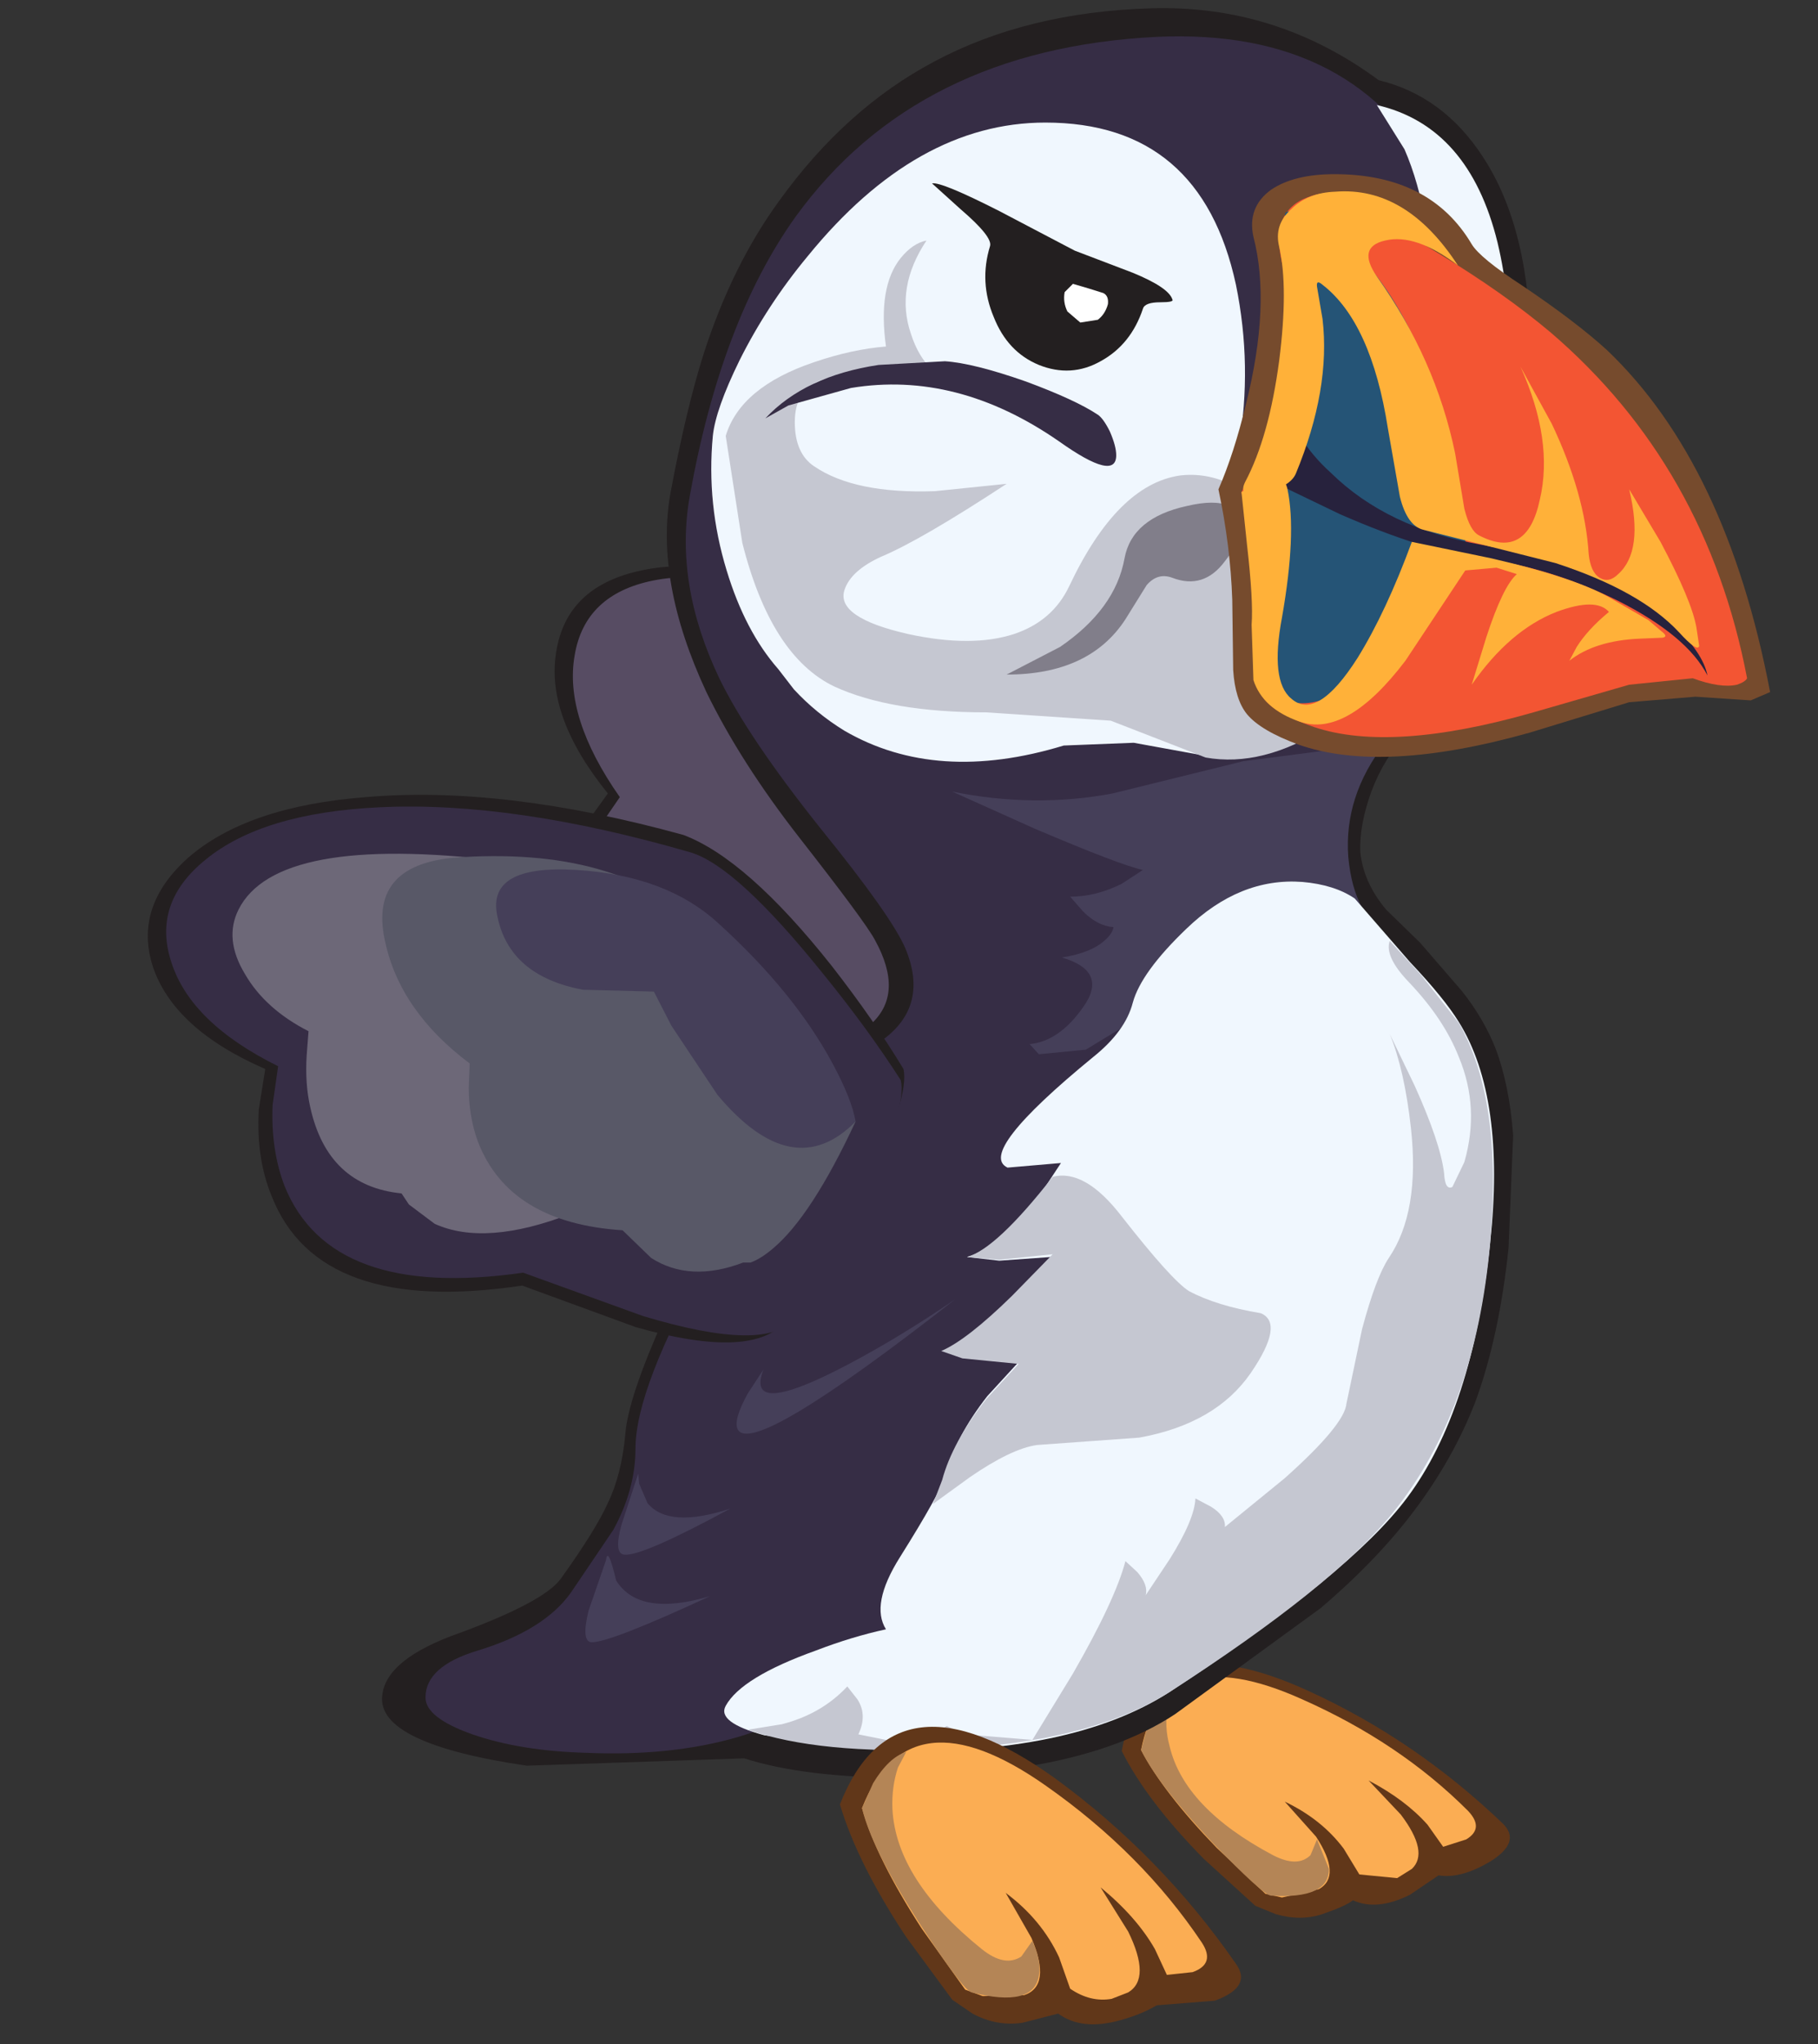 <?xml version="1.0" encoding="UTF-8" standalone="no"?>
<svg xmlns:ffdec="https://www.free-decompiler.com/flash" xmlns:xlink="http://www.w3.org/1999/xlink" ffdec:objectType="frame" height="110.9px" width="98.7px" xmlns="http://www.w3.org/2000/svg">
  <rect width="100%" height="100%" fill="#333333" stroke="none"/>
  <g transform="matrix(1.0, 0.0, 0.0, 1.0, 73.85, 44.0)">
    <use ffdec:characterId="452" height="109.4" transform="matrix(1.0, 0.0, 0.0, 1.0, -65.85, -43.55)" width="88.1" xlink:href="#shape0"/>
  </g>
  <defs>
    <g id="shape0" transform="matrix(1.0, 0.0, 0.0, 1.0, 65.85, 43.55)">
      <path d="M-29.1 -11.45 Q-22.3 -8.55 -14.85 -1.6 -12.35 1.15 -11.0 8.45 -10.35 12.1 -10.2 15.2 -10.6 16.7 -15.05 19.9 -19.05 22.85 -22.2 24.3 -24.7 25.45 -29.6 20.8 L-34.0 15.95 Q-44.6 12.25 -43.75 5.25 -43.5 3.1 -42.15 0.85 L-40.85 -0.95 Q-44.25 -5.15 -43.65 -8.65 -43.1 -12.1 -39.25 -13.0 -35.1 -14.0 -29.1 -11.45" fill="#231f20" fill-rule="evenodd" stroke="none"/>
      <path d="M-28.75 -10.65 Q-22.15 -7.55 -14.9 -0.55 -13.05 1.25 -11.65 8.65 -10.95 12.4 -10.6 15.7 -11.0 17.15 -15.05 20.2 -18.7 22.95 -21.7 24.4 -23.9 25.45 -28.95 20.5 L-33.6 15.35 Q-43.55 11.8 -42.85 5.2 -42.65 3.1 -41.4 1.0 L-40.2 -0.75 Q-43.25 -5.1 -42.65 -8.45 -42.1 -11.75 -38.4 -12.5 -34.45 -13.3 -28.75 -10.65" fill="#574c63" fill-rule="evenodd" stroke="none"/>
      <path d="M7.05 57.0 Q5.45 57.95 4.25 57.75 L2.7 58.8 Q0.9 59.7 -0.4 59.1 -0.75 59.4 -2.05 59.85 -3.25 60.25 -4.6 59.85 L-5.7 59.4 -8.5 56.85 Q-11.6 53.7 -12.95 51.0 -11.6 43.7 -2.8 47.75 3.0 50.4 7.75 54.95 8.75 55.95 7.05 57.0" fill="#613719" fill-rule="evenodd" stroke="none"/>
      <path d="M-0.9 56.3 Q-2.1 54.7 -4.1 53.75 L-2.4 55.65 Q-1.0 57.8 -2.25 58.5 L-4.25 58.95 -5.15 58.75 -7.8 56.25 Q-10.7 53.25 -11.9 50.95 -10.7 44.8 -3.15 48.2 2.15 50.55 5.85 54.25 6.75 55.2 5.75 55.8 L4.5 56.2 3.65 55.0 Q2.45 53.65 0.45 52.6 L2.2 54.45 Q3.75 56.5 2.8 57.4 L2.0 57.9 -0.05 57.7 -0.9 56.3" fill="#fbad53" fill-rule="evenodd" stroke="none"/>
      <path d="M-10.25 47.85 L-10.45 48.65 Q-10.65 49.65 -10.35 50.75 -9.55 54.1 -4.75 56.65 -3.4 57.35 -2.7 56.65 L-2.35 55.8 -1.7 57.4 Q-1.7 59.05 -4.85 58.85 -5.3 58.8 -8.05 55.95 -11.0 52.8 -11.9 50.95 L-11.55 49.65 Q-11.05 48.25 -10.25 47.85" fill="#b48556" fill-rule="evenodd" stroke="none"/>
      <path d="M1.0 -39.65 Q4.5 -38.8 6.65 -35.5 9.25 -31.55 9.25 -24.8 L9.5 -22.15 9.7 -16.6 Q9.4 -8.4 5.6 -6.45 1.95 -4.65 0.6 -1.05 -0.05 0.75 0.0 2.2 0.15 3.85 1.4 5.35 L3.25 7.15 5.5 9.75 Q6.7 11.25 7.35 12.9 8.1 14.9 8.3 17.6 L8.05 23.7 Q7.55 28.5 6.25 32.05 5.05 35.15 2.9 38.0 0.9 40.65 -2.15 43.25 L-10.05 49.0 Q-13.15 51.05 -18.15 51.85 L-24.85 52.45 Q-30.15 52.45 -33.45 51.4 L-45.25 51.8 Q-53.4 50.6 -53.1 48.0 -52.9 46.0 -48.9 44.6 -44.3 42.9 -43.4 41.65 -41.5 39.0 -40.85 37.55 -40.1 36.0 -39.9 33.8 -39.75 31.85 -37.8 27.5 L-35.25 22.15 Q-33.6 18.8 -30.95 15.85 L-26.55 11.55 Q-24.75 9.9 -26.35 7.0 -26.85 6.05 -30.45 1.45 -33.65 -2.65 -35.5 -6.45 -38.3 -12.45 -37.45 -17.25 -36.6 -21.8 -35.65 -24.8 -34.1 -29.6 -31.55 -33.1 -27.95 -38.1 -23.15 -40.65 -18.1 -43.35 -11.35 -43.55 -4.55 -43.75 1.0 -39.65" fill="#231f20" fill-rule="evenodd" stroke="none"/>
      <path d="M6.4 -25.5 L5.75 -19.0 Q4.6 -11.8 2.65 -8.3 1.5 -6.3 -1.65 1.55 L-8.0 16.8 Q-17.6 38.05 -27.6 46.9 -32.8 51.5 -42.05 51.1 -45.6 51.0 -48.2 50.1 -50.75 49.2 -50.75 48.1 -50.75 46.4 -47.9 45.55 -44.3 44.45 -42.85 42.4 L-40.55 39.0 Q-39.35 36.8 -39.35 34.6 -39.35 31.3 -35.35 24.2 -30.95 16.25 -25.9 12.4 -23.4 10.55 -24.7 7.45 -25.45 5.7 -29.3 0.95 -33.25 -4.0 -34.8 -7.2 -37.25 -12.35 -36.4 -17.1 -34.7 -26.6 -30.65 -32.25 -24.05 -41.35 -11.05 -42.0 -0.15 -42.5 4.2 -34.05 6.4 -29.85 6.4 -25.5" fill="#362d45" fill-rule="evenodd" stroke="none"/>
      <path d="M-6.6 -19.75 L-4.6 -18.75 Q-2.25 -17.45 -0.65 -16.0 4.4 -11.25 0.1 -6.55 -3.65 -2.4 -8.45 -3.0 L-12.3 -3.7 -16.1 -3.55 Q-23.0 -1.45 -28.0 -4.35 -29.55 -5.3 -30.75 -6.6 L-31.6 -7.7 Q-33.4 -9.75 -34.4 -13.05 -35.5 -16.65 -35.15 -20.35 -35.0 -21.8 -33.7 -24.45 -32.2 -27.45 -30.0 -30.1 -24.1 -37.35 -17.1 -37.35 -8.65 -37.35 -6.75 -28.55 -5.85 -24.15 -6.6 -19.75" fill="#f0f7fe" fill-rule="evenodd" stroke="none"/>
      <path d="M-9.8 -18.2 Q-6.95 -18.55 -4.25 -15.55 -1.75 -12.8 -0.95 -9.35 -0.1 -5.7 -1.85 -4.55 -5.3 -2.35 -8.4 -2.9 L-13.55 -4.9 -20.3 -5.35 Q-25.5 -5.35 -28.55 -6.75 -32.0 -8.4 -33.55 -14.55 L-34.45 -20.35 Q-33.65 -23.0 -29.65 -24.35 -27.6 -25.05 -25.75 -25.2 -26.2 -28.45 -24.95 -30.0 -24.3 -30.8 -23.55 -30.95 -25.25 -28.4 -24.4 -25.9 -24.0 -24.65 -23.25 -23.95 L-29.2 -23.4 Q-30.7 -22.9 -30.7 -21.1 -30.7 -19.4 -29.65 -18.7 -27.45 -17.2 -23.1 -17.35 L-19.2 -17.75 Q-23.85 -14.7 -26.0 -13.8 -27.65 -13.05 -28.0 -12.0 -28.5 -10.5 -24.55 -9.6 -21.1 -8.85 -18.8 -9.6 -16.7 -10.3 -15.8 -12.2 -13.2 -17.7 -9.8 -18.2" fill="#c5c7d1" fill-rule="evenodd" stroke="none"/>
      <path d="M-32.3 -21.3 Q-30.15 -23.6 -26.15 -24.2 L-22.55 -24.4 Q-21.0 -24.3 -18.15 -23.3 -15.45 -22.3 -14.25 -21.5 -13.95 -21.3 -13.6 -20.6 -13.25 -19.8 -13.25 -19.3 -13.25 -17.85 -16.35 -20.05 -21.9 -23.9 -27.65 -22.95 L-31.05 -22.0 -32.3 -21.3" fill="#362d45" fill-rule="evenodd" stroke="none"/>
      <path d="M-10.2 -27.75 Q-10.1 -27.6 -10.85 -27.6 -11.7 -27.6 -11.8 -27.25 -12.45 -25.3 -14.1 -24.4 -15.7 -23.5 -17.45 -24.2 -19.15 -24.9 -19.9 -26.8 -20.7 -28.7 -20.1 -30.65 -19.95 -31.15 -21.7 -32.65 L-23.25 -34.05 Q-22.75 -34.15 -19.6 -32.55 L-15.5 -30.4 -12.35 -29.2 Q-10.4 -28.4 -10.2 -27.75" fill="#231f20" fill-rule="evenodd" stroke="none"/>
      <path d="M-13.7 -27.5 Q-13.85 -26.95 -14.25 -26.65 L-15.2 -26.5 -15.9 -27.1 Q-16.15 -27.6 -16.05 -28.15 L-15.6 -28.6 -14.75 -28.35 -13.95 -28.1 Q-13.65 -27.95 -13.7 -27.5" fill="#ffffff" fill-rule="evenodd" stroke="none"/>
      <path d="M-6.5 -15.2 Q-6.75 -14.3 -7.35 -13.55 -8.5 -12.0 -10.2 -12.65 -11.0 -12.95 -11.6 -12.25 L-12.75 -10.4 Q-14.7 -7.4 -19.2 -7.4 L-16.3 -8.9 Q-13.3 -10.95 -12.8 -13.7 -12.4 -15.9 -9.4 -16.55 -6.4 -17.25 -6.5 -15.2" fill="#817e8a" fill-rule="evenodd" stroke="none"/>
      <path d="M-14.9 12.95 L-17.45 13.2 -17.95 12.65 Q-16.35 12.5 -15.05 10.65 -13.65 8.7 -16.2 7.95 -14.6 7.7 -13.85 7.0 -13.45 6.65 -13.4 6.3 -14.25 6.25 -15.05 5.45 L-15.75 4.65 Q-14.35 4.65 -12.95 3.95 L-11.8 3.2 Q-13.0 2.95 -17.7 0.95 L-22.15 -1.05 Q-17.7 -0.15 -13.45 -0.95 L-6.35 -2.7 1.35 -3.7 Q-0.9 -0.8 -0.65 2.5 -0.5 4.15 0.1 5.25 -1.3 4.6 -7.25 8.3 L-14.9 12.95" fill="#453f59" fill-rule="evenodd" stroke="none"/>
      <path d="M-0.3 4.75 L2.7 8.2 Q4.55 10.15 5.35 11.45 7.9 15.55 7.05 23.45 6.1 32.5 2.55 37.25 -0.5 41.35 -10.35 47.8 -15.7 51.25 -25.8 51.0 L-32.35 50.15 Q-34.95 49.45 -34.45 48.55 -33.6 47.0 -29.55 45.55 -27.6 44.8 -25.75 44.4 -26.6 43.05 -25.0 40.5 -22.8 37.0 -22.5 36.0 -22.0 34.0 -20.25 31.75 L-18.55 29.9 -21.5 29.6 -22.55 29.25 Q-21.25 28.65 -18.85 26.4 L-16.8 24.2 -19.6 24.4 -21.35 24.2 Q-19.5 23.65 -17.7 21.3 L-16.25 19.1 -19.15 19.35 Q-20.85 18.55 -14.5 13.35 -12.75 11.95 -12.35 10.4 -11.9 8.75 -9.45 6.4 -6.55 3.6 -3.15 3.85 -1.4 4.0 -0.3 4.75" fill="#f0f7fe" fill-rule="evenodd" stroke="none"/>
      <path d="M-39.2 35.95 L-39.15 36.5 -38.7 37.55 Q-37.55 38.95 -34.2 37.85 -39.0 40.45 -39.95 40.35 -40.55 40.3 -40.1 38.7 L-39.2 35.95" fill="#453f59" fill-rule="evenodd" stroke="none"/>
      <path d="M-40.95 40.65 Q-40.85 39.85 -40.4 41.75 -39.15 43.75 -35.3 42.6 -40.8 45.15 -41.75 45.1 -42.3 45.05 -41.9 43.4 L-40.95 40.65" fill="#453f59" fill-rule="evenodd" stroke="none"/>
      <path d="M1.6 7.05 L3.3 8.9 5.35 11.5 Q7.75 15.7 7.05 23.45 6.25 32.55 1.75 38.1 -1.5 42.1 -10.35 47.8 -14.7 50.55 -22.6 50.9 -29.35 51.2 -33.25 49.85 L-31.4 49.55 Q-29.25 49.0 -27.85 47.5 L-27.3 48.2 Q-26.75 49.05 -27.25 50.1 L-25.75 50.4 Q-23.95 50.5 -22.45 49.65 L-21.45 50.1 -17.8 50.4 -15.6 46.8 Q-13.3 42.8 -12.75 40.7 L-12.1 41.3 Q-11.5 42.0 -11.65 42.55 L-10.35 40.6 Q-9.0 38.45 -8.95 37.3 L-8.1 37.75 Q-7.3 38.25 -7.35 38.85 L-4.1 36.2 Q-0.85 33.3 -0.75 32.15 L0.1 28.1 Q0.85 25.3 1.55 24.25 3.25 21.75 2.75 17.2 2.4 14.05 1.6 12.1 L2.95 14.9 Q4.35 18.0 4.55 19.65 4.6 20.6 5.0 20.4 L5.65 19.05 Q6.5 16.1 5.35 13.35 4.55 11.3 2.65 9.3 1.3 7.9 1.6 7.05" fill="#c5c7d1" fill-rule="evenodd" stroke="none"/>
      <path d="M-9.3 26.05 Q-7.8 26.85 -5.4 27.25 -4.1 27.8 -5.95 30.5 -7.85 33.25 -12.0 34.0 L-17.55 34.4 Q-18.95 34.6 -21.2 36.15 L-23.2 37.6 -22.7 36.3 Q-22.15 34.25 -20.3 31.9 L-18.55 30.0 -21.6 29.7 -22.75 29.3 Q-21.35 28.7 -18.9 26.3 L-16.7 24.05 -19.6 24.35 -21.35 24.2 Q-19.75 23.75 -16.7 19.85 -14.95 19.4 -12.95 22.0 -10.25 25.45 -9.3 26.05" fill="#c5c7d1" fill-rule="evenodd" stroke="none"/>
      <path d="M-22.0 26.5 Q-33.0 35.1 -33.8 33.55 -34.05 33.05 -33.25 31.6 L-32.4 30.3 Q-33.45 33.0 -27.85 30.05 -25.0 28.55 -22.0 26.5" fill="#453f59" fill-rule="evenodd" stroke="none"/>
      <path d="M0.9 -38.3 Q5.9 -37.15 7.45 -30.85 8.2 -27.7 8.0 -24.8 L4.0 -26.45 Q3.95 -32.35 2.4 -35.9 L0.9 -38.3" fill="#f0f7fe" fill-rule="evenodd" stroke="none"/>
      <path d="M14.6 -5.9 L9.2 -4.25 Q1.2 -2.0 -3.35 -3.6 -5.4 -4.35 -6.15 -5.25 -6.8 -6.05 -6.9 -7.65 L-6.95 -11.45 Q-7.05 -14.4 -7.7 -17.45 -6.85 -19.4 -6.2 -22.1 -4.85 -27.5 -5.8 -31.15 -6.15 -32.75 -4.85 -33.7 -3.6 -34.55 -1.4 -34.55 3.8 -34.55 6.05 -30.75 6.5 -30.0 8.8 -28.5 11.7 -26.55 13.4 -25.0 19.9 -18.8 22.25 -6.45 L21.2 -6.0 18.2 -6.2 14.6 -5.9" fill="#764b2d" fill-rule="evenodd" stroke="none"/>
      <path d="M14.6 -6.85 L9.4 -5.35 Q1.7 -3.15 -2.5 -4.55 -4.55 -5.25 -5.2 -6.05 -5.7 -6.7 -5.7 -8.1 L-5.6 -11.55 Q-5.65 -14.25 -6.45 -17.3 -5.55 -19.05 -4.85 -21.5 -3.35 -26.4 -4.25 -29.75 -4.9 -32.55 -2.85 -33.3 -0.95 -34.0 0.5 -32.6 0.9 -32.25 4.25 -30.25 7.8 -28.1 10.35 -25.95 18.8 -18.7 21.0 -7.2 20.9 -7.0 20.45 -6.85 19.55 -6.65 18.05 -7.2 L14.6 -6.85" fill="#f35533" fill-rule="evenodd" stroke="none"/>
      <path d="M5.7 -14.75 Q6.0 -12.1 1.7 -8.4 -2.65 -4.65 -4.65 -6.4 -5.6 -7.2 -5.2 -11.9 L-4.45 -17.55 -3.8 -24.15 Q-3.3 -30.95 -3.95 -32.0 -4.45 -32.8 -3.15 -32.4 -1.75 -31.95 -0.2 -30.3 4.55 -25.3 5.7 -14.75" fill="#255476" fill-rule="evenodd" stroke="none"/>
      <path d="M16.95 -10.15 Q18.6 -8.6 18.85 -7.35 17.75 -9.5 14.0 -11.4 10.35 -13.2 6.6 -13.7 3.6 -14.05 -1.1 -16.1 L-5.15 -18.05 -3.7 -21.15 -3.25 -20.3 Q-2.6 -19.25 -1.6 -18.35 1.45 -15.35 6.55 -14.45 13.6 -13.15 16.95 -10.15" fill="#27223d" fill-rule="evenodd" stroke="none"/>
      <path d="M16.3 -14.6 Q18.0 -11.4 18.25 -9.95 L18.4 -8.95 Q18.3 -8.6 17.3 -9.7 15.2 -11.95 10.6 -13.45 L3.45 -15.25 Q2.55 -15.45 2.15 -17.05 L1.5 -20.75 Q0.6 -26.5 -2.05 -28.55 -2.4 -28.85 -2.35 -28.45 L-2.05 -26.7 Q-1.6 -22.9 -3.5 -18.3 -3.8 -17.6 -5.25 -17.25 -6.7 -16.95 -6.25 -17.85 -4.95 -20.3 -4.4 -24.45 -3.9 -28.4 -4.4 -30.6 -4.7 -31.8 -3.75 -32.65 -2.85 -33.55 -1.35 -33.6 2.5 -33.9 5.3 -29.6 3.0 -31.35 1.35 -30.95 -0.2 -30.6 0.9 -29.0 4.1 -24.5 5.15 -19.4 L5.65 -16.4 Q5.95 -15.2 6.45 -14.95 9.05 -13.6 9.75 -16.9 10.5 -20.1 8.7 -24.1 L10.4 -21.0 Q12.2 -17.2 12.4 -13.95 12.5 -12.95 13.0 -12.65 13.5 -12.35 14.0 -12.85 15.4 -14.1 14.6 -17.45 L16.3 -14.6" fill="#ffb139" fill-rule="evenodd" stroke="none"/>
      <path d="M10.65 -10.8 Q8.1 -9.8 6.05 -6.85 L6.85 -9.45 Q7.75 -12.2 8.5 -12.85 L7.4 -13.2 5.7 -13.05 2.45 -8.15 Q-0.75 -3.95 -3.3 -4.85 -5.3 -5.55 -5.8 -7.1 L-5.9 -10.1 Q-5.8 -11.4 -6.15 -14.45 L-6.45 -17.3 -5.35 -18.05 Q-4.2 -18.55 -3.95 -17.45 -3.45 -15.05 -4.25 -10.5 -4.9 -7.05 -3.75 -6.1 -2.35 -4.85 -0.15 -8.3 1.4 -10.8 2.8 -14.6 L7.15 -13.7 Q11.9 -12.6 13.75 -11.45 L15.65 -10.35 16.35 -9.75 Q16.75 -9.45 16.4 -9.4 L15.2 -9.35 Q12.75 -9.25 11.35 -8.15 L11.75 -8.9 Q12.35 -9.85 13.5 -10.8 12.8 -11.6 10.65 -10.8" fill="#ffb139" fill-rule="evenodd" stroke="none"/>
      <path d="M-36.75 1.3 Q-33.3 2.6 -28.7 8.4 -26.4 11.35 -24.8 14.0 -24.45 15.5 -26.85 20.4 -29.1 24.9 -31.15 27.6 -32.85 29.85 -39.35 28.0 L-45.5 25.75 Q-56.55 27.4 -59.1 20.9 -59.95 18.85 -59.8 16.2 L-59.45 14.0 Q-64.4 11.85 -65.55 8.45 -66.6 5.2 -63.65 2.55 -60.45 -0.25 -54.0 -0.75 -46.55 -1.4 -36.75 1.3" fill="#231f20" fill-rule="evenodd" stroke="none"/>
      <path d="M-36.35 2.25 Q-33.85 3.0 -29.15 8.85 -26.75 11.8 -24.95 14.6 -24.6 16.05 -26.75 20.65 -28.75 24.85 -30.7 27.5 -32.15 29.45 -38.95 27.4 L-45.45 25.05 Q-55.9 26.55 -58.4 20.35 -59.15 18.4 -59.05 15.95 L-58.75 13.85 Q-63.5 11.5 -64.55 8.2 -65.6 5.0 -62.7 2.65 -59.6 0.1 -53.25 -0.2 -46.0 -0.55 -36.35 2.25" fill="#362d45" fill-rule="evenodd" stroke="none"/>
      <path d="M-46.7 2.7 Q-44.95 2.9 -43.7 12.4 -43.1 17.15 -42.85 21.85 -47.5 23.65 -50.25 22.4 L-51.65 21.35 -52.05 20.75 Q-56.05 20.35 -57.0 16.1 -57.3 14.8 -57.2 13.25 L-57.1 11.95 Q-59.45 10.75 -60.55 8.85 -61.7 6.95 -60.9 5.35 -58.85 1.25 -46.7 2.7" fill="#6d6878" fill-rule="evenodd" stroke="none"/>
      <path d="M-48.4 15.0 L-48.35 13.7 Q-52.15 10.85 -52.95 7.05 -53.9 2.75 -48.7 2.5 -44.3 2.25 -41.05 3.25 -35.2 5.0 -33.3 10.35 -31.35 15.95 -29.2 16.95 L-27.4 16.85 Q-29.8 22.0 -31.9 23.75 -32.55 24.3 -33.1 24.5 L-33.5 24.5 Q-36.4 25.6 -38.5 24.25 L-40.05 22.75 Q-46.2 22.35 -47.9 17.95 -48.4 16.6 -48.4 15.0" fill="#585867" fill-rule="evenodd" stroke="none"/>
      <path d="M-34.9 6.05 Q-30.75 9.8 -28.65 13.7 -27.6 15.65 -27.4 16.85 -30.8 20.3 -34.9 15.4 L-37.4 11.65 -38.35 9.8 -42.2 9.7 Q-46.2 8.95 -46.85 5.7 -47.45 2.9 -42.55 3.2 -37.7 3.5 -34.9 6.05" fill="#453f59" fill-rule="evenodd" stroke="none"/>
      <path d="M-22.15 64.5 L-24.65 61.1 Q-27.3 57.1 -28.25 53.9 -25.25 46.25 -16.55 52.5 -10.8 56.7 -6.75 62.55 -5.85 63.8 -7.9 64.55 L-11.05 64.8 Q-11.9 65.3 -13.0 65.6 -15.1 66.2 -16.4 65.25 L-18.35 65.75 Q-19.75 65.95 -21.05 65.25 L-22.15 64.5" fill="#613719" fill-rule="evenodd" stroke="none"/>
      <path d="M-20.5 64.3 L-21.45 63.95 -23.8 60.65 Q-26.3 56.8 -27.05 54.1 -24.5 47.65 -17.05 52.9 -11.85 56.55 -8.6 61.4 -7.85 62.55 -9.1 63.0 L-10.5 63.15 -11.15 61.75 Q-12.15 60.0 -14.1 58.4 L-12.6 60.8 Q-11.35 63.35 -12.6 64.1 L-13.5 64.45 Q-14.65 64.65 -15.75 63.9 L-16.35 62.2 Q-17.3 60.15 -19.25 58.7 L-17.85 61.15 Q-16.75 63.75 -18.25 64.25 L-20.5 64.3" fill="#fbad53" fill-rule="evenodd" stroke="none"/>
      <path d="M-25.1 51.9 Q-25.45 52.95 -25.4 54.15 -25.2 58.0 -20.55 61.75 -19.3 62.75 -18.4 62.15 L-17.8 61.3 -17.55 61.95 Q-17.35 62.7 -17.45 63.2 -17.75 64.95 -21.1 64.1 -21.6 63.95 -24.0 60.25 -26.55 56.25 -27.05 54.1 L-26.45 52.75 Q-25.6 51.35 -24.65 51.05 L-25.1 51.9" fill="#b48556" fill-rule="evenodd" stroke="none"/>
    </g>
  </defs>
</svg>
